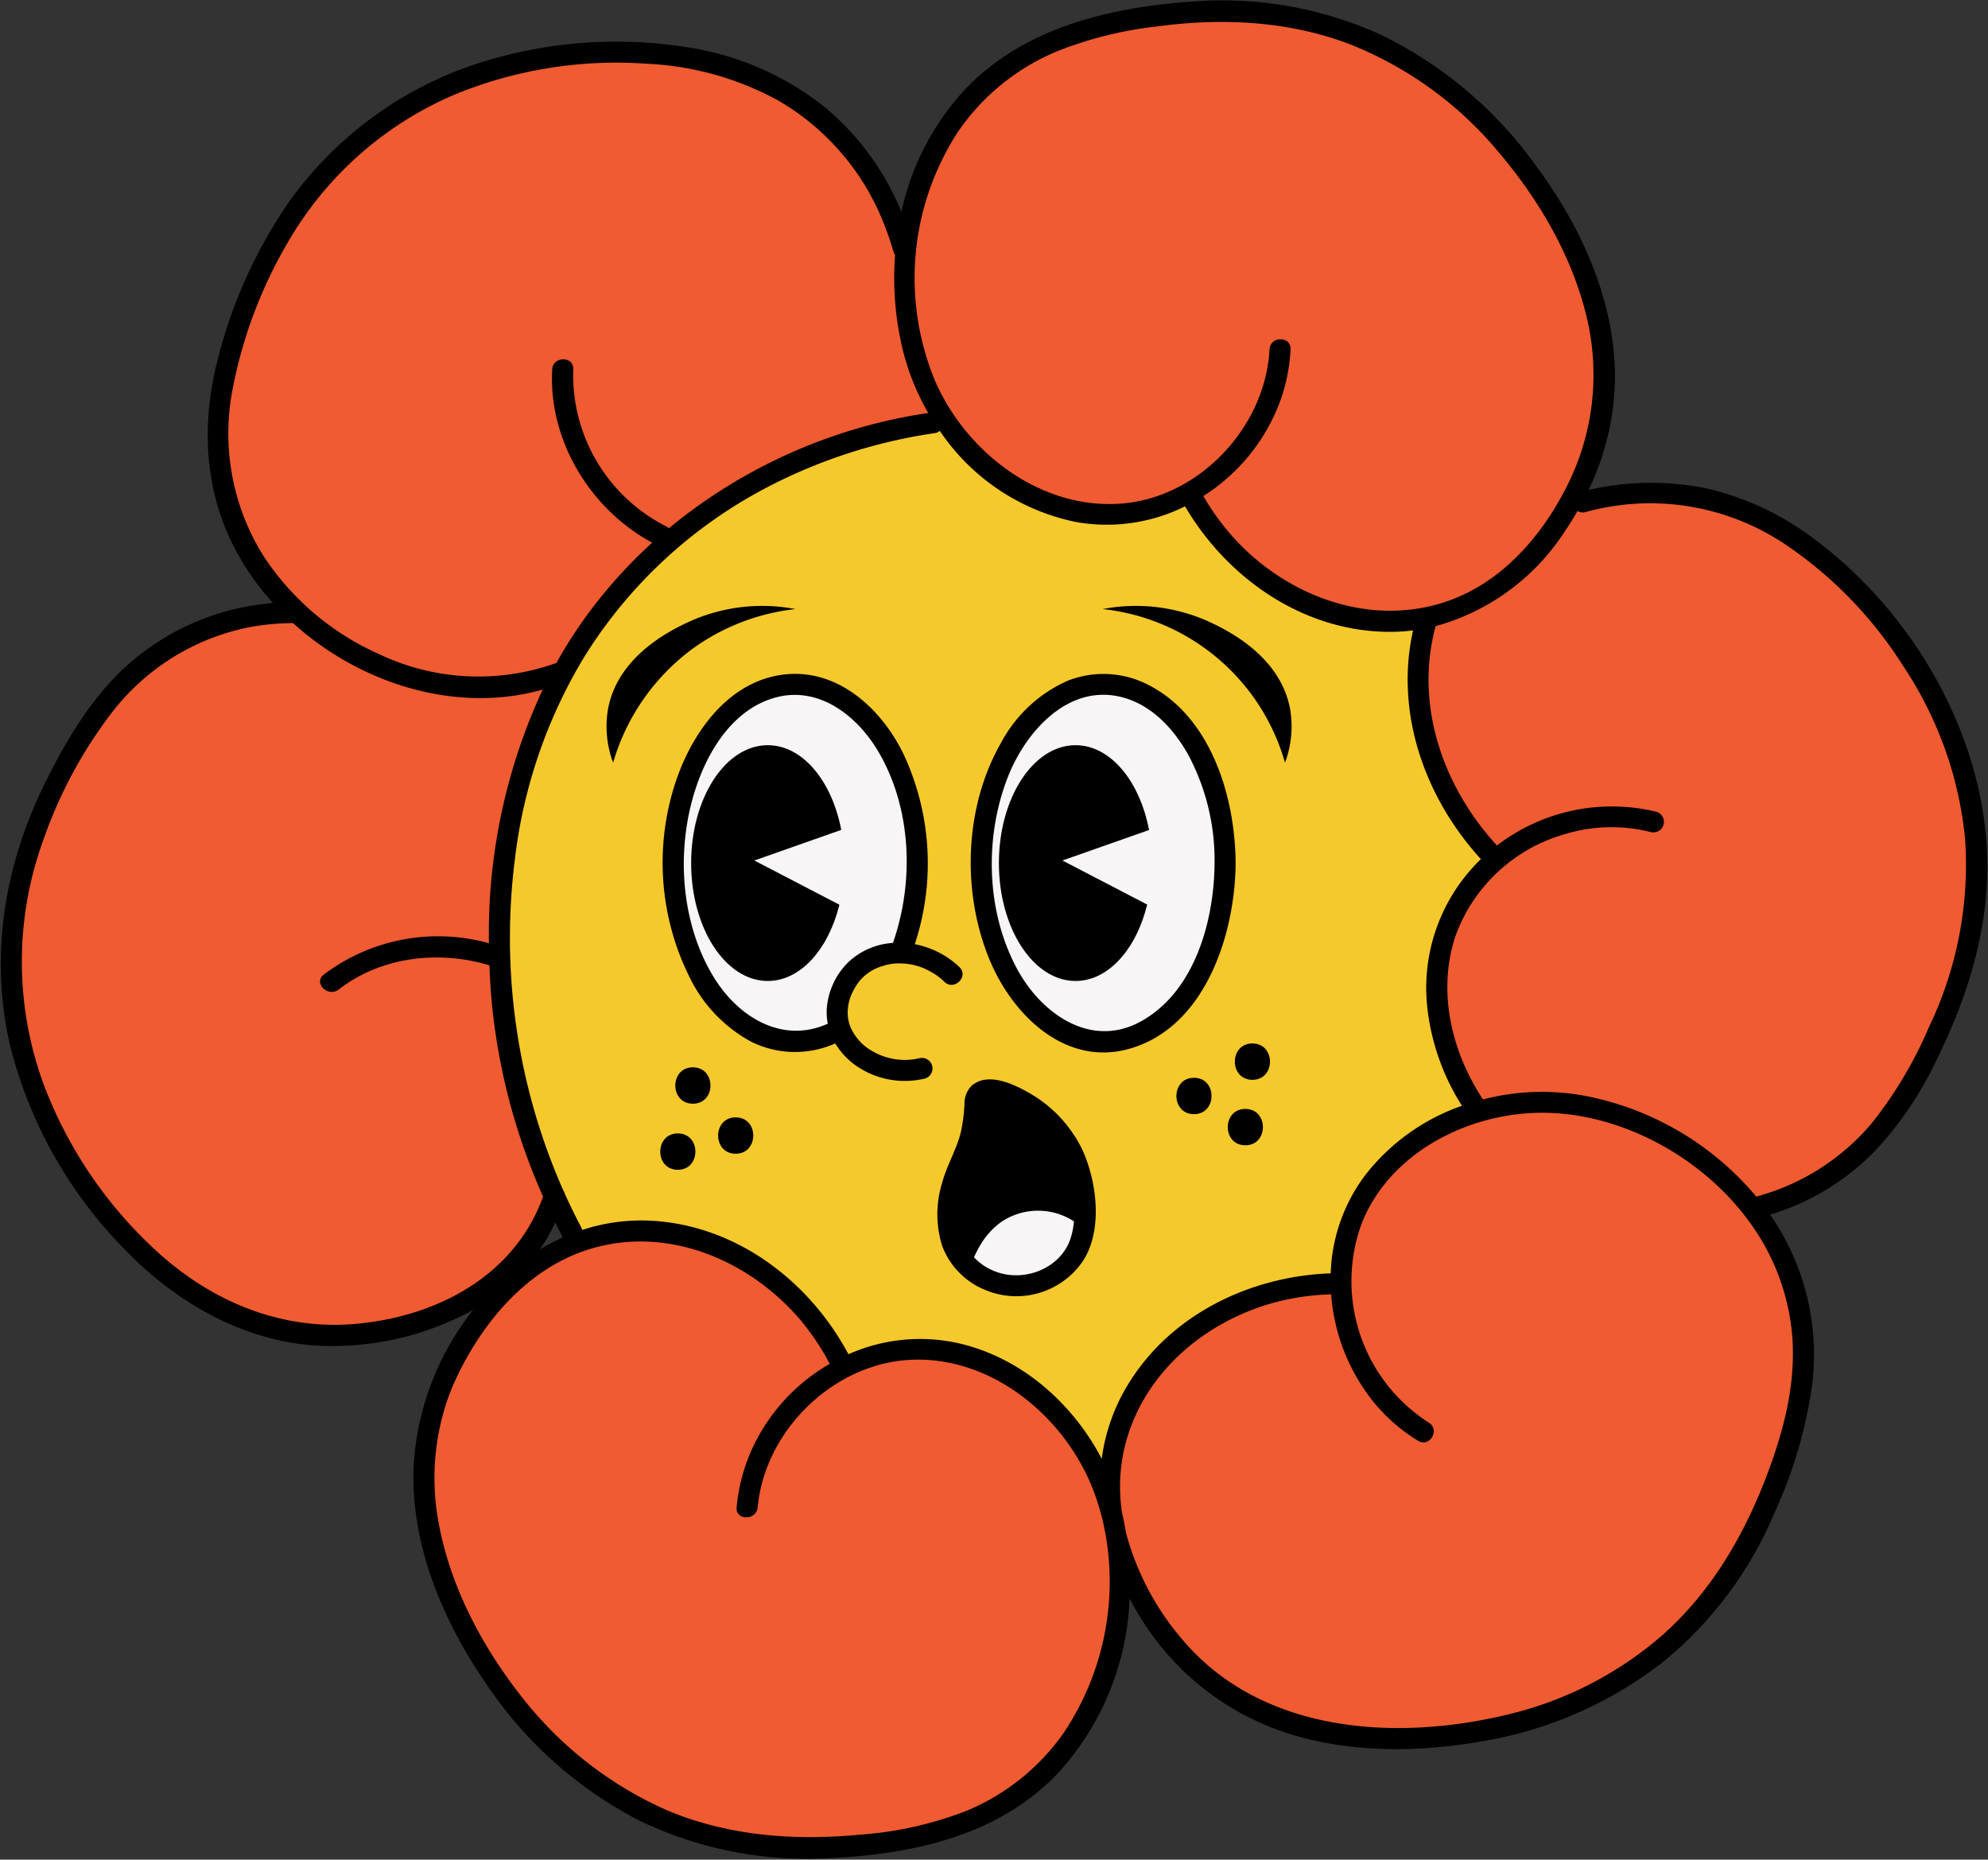 <svg xmlns="http://www.w3.org/2000/svg" viewBox="0 0 245.888 230.005"><rect x="0" y="0" width="245.888" height="230.005" fill="#333333" stroke="none"/><g id="Personaje"><path d="M147.236,61.04c-1.356.648-10.36,4.771-19.95.439a23.385,23.385,0,0,1-10.589-9.794A62.919,62.919,0,0,0,75.638,74.538C63.038,90.222,62.098,107.441,61.825,114.189a74.379,74.379,0,0,0,6.74,33.806q1.252,2.885,2.504,5.77a26.265,26.265,0,0,1,13.382-.948c13.004,2.569,18.964,14.604,19.725,16.206a22.397,22.397,0,0,1,10.991-2.132c14.36,1.022,21.561,16.685,21.882,17.412a26.866,26.866,0,0,1,28.927-25.33,21.62,21.62,0,0,1,16.88-21.496c-.932-1.144-6.533-8.252-4.991-17.999a22.929,22.929,0,0,1,7.144-13.147,29.98,29.98,0,0,1-8.902-15.206,29.659,29.659,0,0,1,.214-14.06,29.621,29.621,0,0,1-29.087-16.027Z" fill="#f5c92b"/><ellipse cx="136.47" cy="106.75" rx="15.051" ry="22.108" fill="#f7f5f6"/><path d="M111.4,117.787a31.33,31.33,0,0,0,1.884-14.173c-.321-3.104-1.145-11.065-7.177-15.875a12.57,12.57,0,0,0-7.706-3.121,11.346,11.346,0,0,0-5.354,1.338c-5.829,2.955-9.659,11.647-9.765,19.765-.104,7.999,3.351,19.963,12.172,22.627a14.58,14.58,0,0,0,8.569-.258,8.132,8.132,0,0,1,1.142-7.428A7.981,7.981,0,0,1,111.4,117.787Z" fill="#f7f5f6"/><path d="M244.904,104.622A46.653,46.653,0,0,0,239.01,84.858c-2.399-4.265-14.862-24.822-35.363-24.151a38.304,38.304,0,0,0-9.248,1.535,37.468,37.468,0,0,0,2.678-5.968c6.588-19.426-9.471-37.315-12.857-40.848A46.666,46.666,0,0,0,167.015,4.053a48.201,48.201,0,0,0-22.265-2.28c-6.698.859-16.888,2.165-24.577,10.444a32.021,32.021,0,0,0-8.024,18.443q-.411-1.904-.823-3.808A35.809,35.809,0,0,0,100.045,13.082C90.315,6.044,79.791,6.36,74.164,6.503a48.199,48.199,0,0,0-21.658,5.644,46.662,46.662,0,0,0-15.272,13.861C34.158,30.399,21.287,50.405,30.75,68.338a36.873,36.873,0,0,0,5.581,7.496,27.75,27.75,0,0,0-9.589,1.154c-15.591,4.802-22.966,22.977-24.896,34.843A46.66,46.66,0,0,0,3.111,132.417a48.197,48.197,0,0,0,11.573,19.157c4.358,4.468,11.535,11.884,23.127,13.35,2.626.332,13.65,1.726,22.748-5.75a27.372,27.372,0,0,0,8.008-11.178,76.215,76.215,0,0,1,.947-64.75,31.144,31.144,0,0,1-10.132,1.892,29.195,29.195,0,0,0,11.447-3.753,63.952,63.952,0,0,1,45.868-29.699l-.001-.002c4.971,7.653,13.731,12.914,22.742,11.932a20.188,20.188,0,0,0,7.798-2.575c5.895,11.043,17.263,17.219,28.122,15.678.723-.103,1.417-.246,2.098-.408-4.16,9.826-1.464,22.089,7.175,30.714h0a20.191,20.191,0,0,0-4.727,6.716c-3.312,7.774-1.367,16.911,3.677,23.767-7.099,1.933-13.371,6.615-16.146,13.385a20.192,20.192,0,0,0-1.458,8.082c-12.518-.09-23.37,6.954-27.198,17.232a22.53,22.53,0,0,0-1.326,9.939c-.013-.047-.023-.094-.036-.14-3.059-11.123-13.878-20.279-25.375-19.342a20.19,20.19,0,0,0-7.865,2.362c-5.592-11.2-16.788-17.683-27.685-16.438-15.275,1.745-21.476,17.705-22.267,19.845C47.11,191.669,62.677,209.989,65.965,213.613a46.658,46.658,0,0,0,16.889,11.837,48.196,48.196,0,0,0,22.194,2.885c6.719-.676,16.941-1.704,24.852-9.771,6.326-6.45,9.838-16.577,8.57-27.181a37.123,37.123,0,0,0,7.911,13.663c13.927,15.06,37.312,9.484,42.032,8.195a46.664,46.664,0,0,0,18.205-9.693A48.202,48.202,0,0,0,219.246,185.071c2.442-6.296,6.156-15.875,2.55-26.582a29.775,29.775,0,0,0-5.084-9.124,28.885,28.885,0,0,0,6.793-2.283c10.153-4.957,14.358-14.33,17.123-20.491A48.194,48.194,0,0,0,244.904,104.622Z" fill="#f05b31"/><path d="M134.067,150.129a16.257,16.257,0,0,0-8.661-1.486,7.005,7.005,0,0,0-3.472,1.154,8.934,8.934,0,0,0-2.492,3.684,3.381,3.381,0,0,0-.42,1.542,3.425,3.425,0,0,0,1.668,2.268,5.448,5.448,0,0,0,4.267,1.488,10.161,10.161,0,0,0,3.266-.328,9.474,9.474,0,0,0,1.385-.62,8.337,8.337,0,0,0,2.424-1.67,8.828,8.828,0,0,0,1.086-1.627l1.364-2.413" fill="#f7f5f6"/><path d="M245.763,105.328C245.068,90.4,236.543,75.86,224.708,66.9a35.538,35.538,0,0,0-13.25-6.405,34.177,34.177,0,0,0-14.976.102,32.585,32.585,0,0,0,3.269-14.153c-.064-9.535-4.316-18.639-9.929-26.163A50.955,50.955,0,0,0,170.796,4.299,47.357,47.357,0,0,0,147.438.192c-10.272.728-21.024,3.264-28.276,11.09a32.239,32.239,0,0,0-7.668,14.918,33.215,33.215,0,0,0-9.614-13.057A36.103,36.103,0,0,0,84.868,5.822,55.872,55.872,0,0,0,60.189,7.5a46.315,46.315,0,0,0-24.322,17.295,59.733,59.733,0,0,0-8.753,18.974c-2.104,7.607-2.035,15.629,1.335,22.87a32.095,32.095,0,0,0,5.313,7.945,30.677,30.677,0,0,0-18.07,7.741C11.304,86.299,8.287,91.407,5.668,96.652c-5.098,10.209-7.016,21.514-4.416,32.669a54.983,54.983,0,0,0,13.888,24.921c7.14,7.507,16.715,12.715,27.298,12.212a36.079,36.079,0,0,0,16.087-4.44c-.086.111-.177.218-.261.33a34.17,34.17,0,0,0-7.111,19.169c-.347,9.686,3.687,19.122,9.123,26.95A50.624,50.624,0,0,0,79.061,225.166a47.692,47.692,0,0,0,23.249,4.671c10.342-.456,21.047-2.679,28.473-10.451a33.822,33.822,0,0,0,8.929-21.681c.406.769.83,1.53,1.293,2.27a33.37,33.37,0,0,0,18.265,14.408c7.886,2.511,16.472,2.376,24.545.9a49.636,49.636,0,0,0,21.797-9.661,47.458,47.458,0,0,0,13.861-18.496,57.042,57.042,0,0,0,4.682-15.951,30.513,30.513,0,0,0-3.141-17.498,31.528,31.528,0,0,0-2.076-3.444,30.3,30.3,0,0,0,12.929-7.837,43.72,43.72,0,0,0,7.669-11.319C243.491,123.066,246.184,114.352,245.763,105.328ZM118.501,16.28a27.776,27.776,0,0,1,12.07-9.863,47.465,47.465,0,0,1,12.545-3.146c8.009-1.085,16.281-.699,23.888,2.218a45.864,45.864,0,0,1,18.274,13.233c5.063,5.949,9.211,12.996,11.007,20.647a30.526,30.526,0,0,1-2.444,20.699C190.613,66.501,185.48,72.35,178.427,74.555c-9.336,2.918-19.328-.933-25.757-7.946a30.677,30.677,0,0,1-3.831-5.256,23.627,23.627,0,0,0,9.079-10.681,21.879,21.879,0,0,0,1.707-7.452c.086-1.675-2.518-1.67-2.604,0-.49,9.546-8.624,18.274-18.236,19.059-9.946.812-19.128-6.173-23.056-14.989A33.194,33.194,0,0,1,118.501,16.28Zm58.094,108.812a28.482,28.482,0,0,0,4.228,11.675,25.927,25.927,0,0,0-12.01,8.641,21.278,21.278,0,0,0-4.224,12.084c-10.007.354-19.922,5.146-25.17,13.914a23.535,23.535,0,0,0-3.152,9.024c-3.686-7.063-10.242-12.727-18.102-14.378a21.757,21.757,0,0,0-13.226,1.449c-4.817-9.041-13.803-15.882-24.233-16.507a23.339,23.339,0,0,0-8.708,1.137,1.378,1.378,0,0,0-.132-.378c-.718-1.349-1.379-2.722-2.008-4.107a1.035,1.035,0,0,0-.159-.347,77.249,77.249,0,0,1-6.034-40.868,62.44,62.44,0,0,1,8.568-25.13A58.447,58.447,0,0,1,94.96,60.233a64.95,64.95,0,0,1,20.659-6.661,1.134,1.134,0,0,0,.619-.281,26.758,26.758,0,0,0,16.905,11.283,21.766,21.766,0,0,0,13.429-1.946c5.18,8.814,14.406,15.312,24.842,15.518a23.611,23.611,0,0,0,3.362-.173c-2.275,10.181,1.449,20.693,8.391,28.286A22.141,22.141,0,0,0,176.595,125.092ZM68.677,151.193c.308.618.606,1.242.93,1.852a25.929,25.929,0,0,0-2.848,1.496c.226-.329.456-.652.666-.996A23.445,23.445,0,0,0,68.677,151.193ZM28.823,47.872a56.988,56.988,0,0,1,7.339-18.836,43.471,43.471,0,0,1,20.076-17.34,52.599,52.599,0,0,1,23.773-3.813,37.465,37.465,0,0,1,16.17,4.506A30.484,30.484,0,0,1,109.18,27.304a37.729,37.729,0,0,1,1.327,3.814,1.343,1.343,0,0,0,.203.41,37.751,37.751,0,0,0,1.027,12.044,29.522,29.522,0,0,0,3.078,7.508A65.362,65.362,0,0,0,82.726,65.343a1.319,1.319,0,0,0-.323-.235A20.974,20.974,0,0,1,70.903,45.696c.091-1.675-2.513-1.669-2.604,0-.477,8.773,4.705,17.296,12.37,21.425a59.756,59.756,0,0,0-8.397,9.42A57.664,57.664,0,0,0,68.821,81.994,28.543,28.543,0,0,1,46.854,80.889,33.131,33.131,0,0,1,32.46,68.56,28.567,28.567,0,0,1,28.823,47.872ZM19.266,154.653A53.645,53.645,0,0,1,5.409,134.151a44.034,44.034,0,0,1,.008-30.422,56.311,56.311,0,0,1,8.373-15.537A28.49,28.49,0,0,1,30.883,77.564a30.614,30.614,0,0,1,5.361-.498c7.417,6.722,17.768,10.451,27.563,8.946a28.059,28.059,0,0,0,3.322-.728,71.632,71.632,0,0,0-6.656,31.38,23.427,23.427,0,0,0-20.431,3.884c-1.323,1.025.532,2.856,1.841,1.841,5.247-4.067,12.401-4.893,18.651-2.992.065,1.664.167,3.325.33,4.975a76.922,76.922,0,0,0,6.309,23.629c-3.542,9.826-13.158,14.835-23.132,15.738C34.707,164.584,26.077,160.938,19.266,154.653Zm112.239,59.761a27.565,27.565,0,0,1-12.051,9.593,45.374,45.374,0,0,1-13.156,2.919c-8.04.764-16.266.154-23.776-3.012A46.684,46.684,0,0,1,64.776,210.186c-4.973-6.236-8.947-13.618-10.459-21.496a30.014,30.014,0,0,1,.933-15.29c.185-.544.386-1.082.599-1.615.022-.054.105-.255.126-.305.014-.031.162-.37.214-.486q.684-1.523,1.5-2.982c3.494-6.27,8.86-11.819,15.969-13.727,9.453-2.537,19.264,1.787,25.396,9.042a30.407,30.407,0,0,1,3.574,5.36A23.383,23.383,0,0,0,93.023,179.202a22.298,22.298,0,0,0-1.91,7.224c-.154,1.668,2.451,1.657,2.604,0,.875-9.475,9.325-17.752,18.868-18.237,9.785-.498,18.613,6.612,22.319,15.326a28.924,28.924,0,0,1,1.627,5.192c.067.36.134.719.215,1.077A33.607,33.607,0,0,1,131.505,214.414Zm90.213-48.584c.307,5.509-1.047,10.852-2.937,15.982-2.828,7.675-6.938,14.885-13.101,20.374a44.931,44.931,0,0,1-19.223,9.88c-13.925,3.373-30.626,2.287-40.383-9.477a33.557,33.557,0,0,1-6.81-13.019c-.126-.767-.271-1.53-.444-2.285-.009-.039-.022-.077-.031-.116a21.474,21.474,0,0,1,.07-7.014c1.794-9.845,10.098-16.973,19.557-19.255a30.675,30.675,0,0,1,6.229-.809,24.06,24.06,0,0,0,5.19,13.244,21.524,21.524,0,0,0,5.569,4.869c1.434.876,2.744-1.375,1.314-2.248a20.774,20.774,0,0,1-8.309-24.605c3.441-8.752,13.121-13.663,22.171-13.72,9.846-.061,19.896,5.469,25.679,13.337A27.734,27.734,0,0,1,221.719,165.831Zm16.88-38.825a51.404,51.404,0,0,1-7.059,11.885,28.231,28.231,0,0,1-14.315,9.109,36.673,36.673,0,0,0-21.562-12.53,29.109,29.109,0,0,0-12.243.516c-3.907-5.938-5.687-13.411-3.368-20.3a20.278,20.278,0,0,1,13.518-12.518,19.713,19.713,0,0,1,10.623-.249,1.303,1.303,0,0,0,.692-2.511,23.346,23.346,0,0,0-19.731,4.168c-6.675-7.248-10.23-17.401-7.583-27.133a27.8,27.8,0,0,0,15.971-11.713c.559-.821,1.083-1.665,1.577-2.527a1.24,1.24,0,0,0,.965.139A30.005,30.005,0,0,1,221.209,67.601a50.869,50.869,0,0,1,14.212,14.811,46.616,46.616,0,0,1,7.629,21.283A46.372,46.372,0,0,1,238.599,127.005Z"/><path d="M152.829,106.75c-.05-8.063-2.963-17.938-10.641-21.959a12.086,12.086,0,0,0-10.109-.604,17.25,17.25,0,0,0-8.257,7.674c-4.574,7.981-4.906,18.57-1.363,26.99,2.834,6.735,9.336,13.1,17.225,10.867C149.12,127.048,152.774,115.466,152.829,106.75ZM141.122,126.327c-6.132,3.392-12.213-.868-15.217-6.297-3.934-7.109-4.191-16.366-1.267-23.874,2.24-5.753,7.67-11.85,14.487-9.826,3.479,1.033,6.099,3.916,7.828,6.992a27.705,27.705,0,0,1,3.271,13.428C150.181,113.843,147.801,122.632,141.122,126.327Z"/><path d="M113.754,130.877a7.908,7.908,0,0,1-5.637-.748,6.326,6.326,0,0,1-2.925-3.086,1.432,1.432,0,0,0-.066-.197,4.711,4.711,0,0,1-.26-1.138,5.688,5.688,0,0,1,.607-3.04,8.689,8.689,0,0,1,.652-1.09c.042-.06.085-.118.128-.177l.001-.001c.067-.079.131-.159.2-.236a5.883,5.883,0,0,1,2.665-1.666,6.327,6.327,0,0,1,2.384-.333,7.572,7.572,0,0,1,3.658,1.051,6.879,6.879,0,0,1,1.656,1.228c1.209,1.161,3.053-.678,1.841-1.841a10.966,10.966,0,0,0-5.512-2.819A31.905,31.905,0,0,0,111.729,93.218c-2.797-5.718-8.324-10.732-15.099-9.746-6.861.999-11.283,7.56-13.211,13.704a31.786,31.786,0,0,0,1.886,23.719,18.041,18.041,0,0,0,7.59,7.941,12.203,12.203,0,0,0,10.416.217,9.046,9.046,0,0,0,2.884,2.963,10.563,10.563,0,0,0,8.25,1.37A1.303,1.303,0,0,0,113.754,130.877ZM88.217,120.758c-3.632-6.023-4.425-13.746-2.912-20.54,1.233-5.536,4.428-12.031,10.27-13.847,5.539-1.721,10.429,2.08,13.103,6.658,4.078,6.982,4.414,16.033,1.767,23.594a8.877,8.877,0,0,0-5.438,2.304,8.986,8.986,0,0,0-2.752,5.929,7.092,7.092,0,0,0,.134,1.757C96.753,129.159,91.256,125.799,88.217,120.758Z"/><path d="M127.132,135.091c-1.783-1.016-4.805-2.411-6.726-.974l-.015.013a1.436,1.436,0,0,0-.249.19,3.107,3.107,0,0,0-.848,2.166,20.21,20.21,0,0,1-.489,3.712c-.558,2.096-1.707,3.979-2.272,6.087a13.122,13.122,0,0,0-0,7.813,9.464,9.464,0,0,0,5.19,5.391,9.961,9.961,0,0,0,12.222-3.522c2.498-3.824,1.727-9.903-.117-13.849A16.169,16.169,0,0,0,127.132,135.091Zm-4.085,22.148a6.991,6.991,0,0,1-2.571-1.723l.046-.123c.01-.026.014-.038.019-.054.011-.022.023-.046.042-.085.205-.424.416-.841.661-1.244a9.27,9.27,0,0,1,2.619-2.89,8.14,8.14,0,0,1,8.974-.055,10.217,10.217,0,0,1-.422,2.11C131.175,156.939,126.601,158.655,123.048,157.239Z"/><path d="M147.678,133.305c-2.896,0-2.9,4.5,0,4.5C150.574,137.805,150.578,133.305,147.678,133.305Z"/><path d="M154.906,129.057c-2.896,0-2.9,4.5,0,4.5C157.802,133.557,157.806,129.057,154.906,129.057Z"/><path d="M154.031,137.155c-2.896,0-2.9,4.5,0,4.5C156.926,141.655,156.931,137.155,154.031,137.155Z"/><path d="M83.837,140.186c-2.896,0-2.9,4.5,0,4.5C86.733,144.686,86.738,140.186,83.837,140.186Z"/><path d="M85.7,132.012c-2.896,0-2.9,4.5,0,4.5C88.596,136.512,88.6,132.012,85.7,132.012Z"/><path d="M90.995,138.2c-2.896,0-2.9,4.5,0,4.5C93.891,142.7,93.896,138.2,90.995,138.2Z"/><path d="M93.298,106.429q5.377-1.893,10.753-3.785C102.898,96.592,99.268,92.169,94.962,92.169c-5.234,0-9.477,6.528-9.477,14.581,0,8.053,4.243,14.581,9.477,14.581,4.054,0,7.504-3.924,8.858-9.431Q98.559,109.165,93.298,106.429Z"/><path d="M133.028,92.169c-5.234,0-9.477,6.528-9.477,14.581,0,8.053,4.243,14.581,9.477,14.581,4.059,0,7.512-3.933,8.862-9.451q-5.242-2.726-10.483-5.451l10.713-3.771C140.97,96.599,137.338,92.169,133.028,92.169Z"/><path d="M149.552,76.901a21.876,21.876,0,0,0-13.168-1.568,26.361,26.361,0,0,1,22.552,18.99,12.712,12.712,0,0,0,.625-6.664C158.309,81.007,151.585,77.854,149.552,76.901Z"/><path d="M85.331,80.487a26.609,26.609,0,0,1,13.057-5.154A21.876,21.876,0,0,0,85.22,76.901c-2.032.953-8.756,4.106-10.009,10.759a12.712,12.712,0,0,0,.625,6.664A26.863,26.863,0,0,1,85.331,80.487Z"/></g></svg>